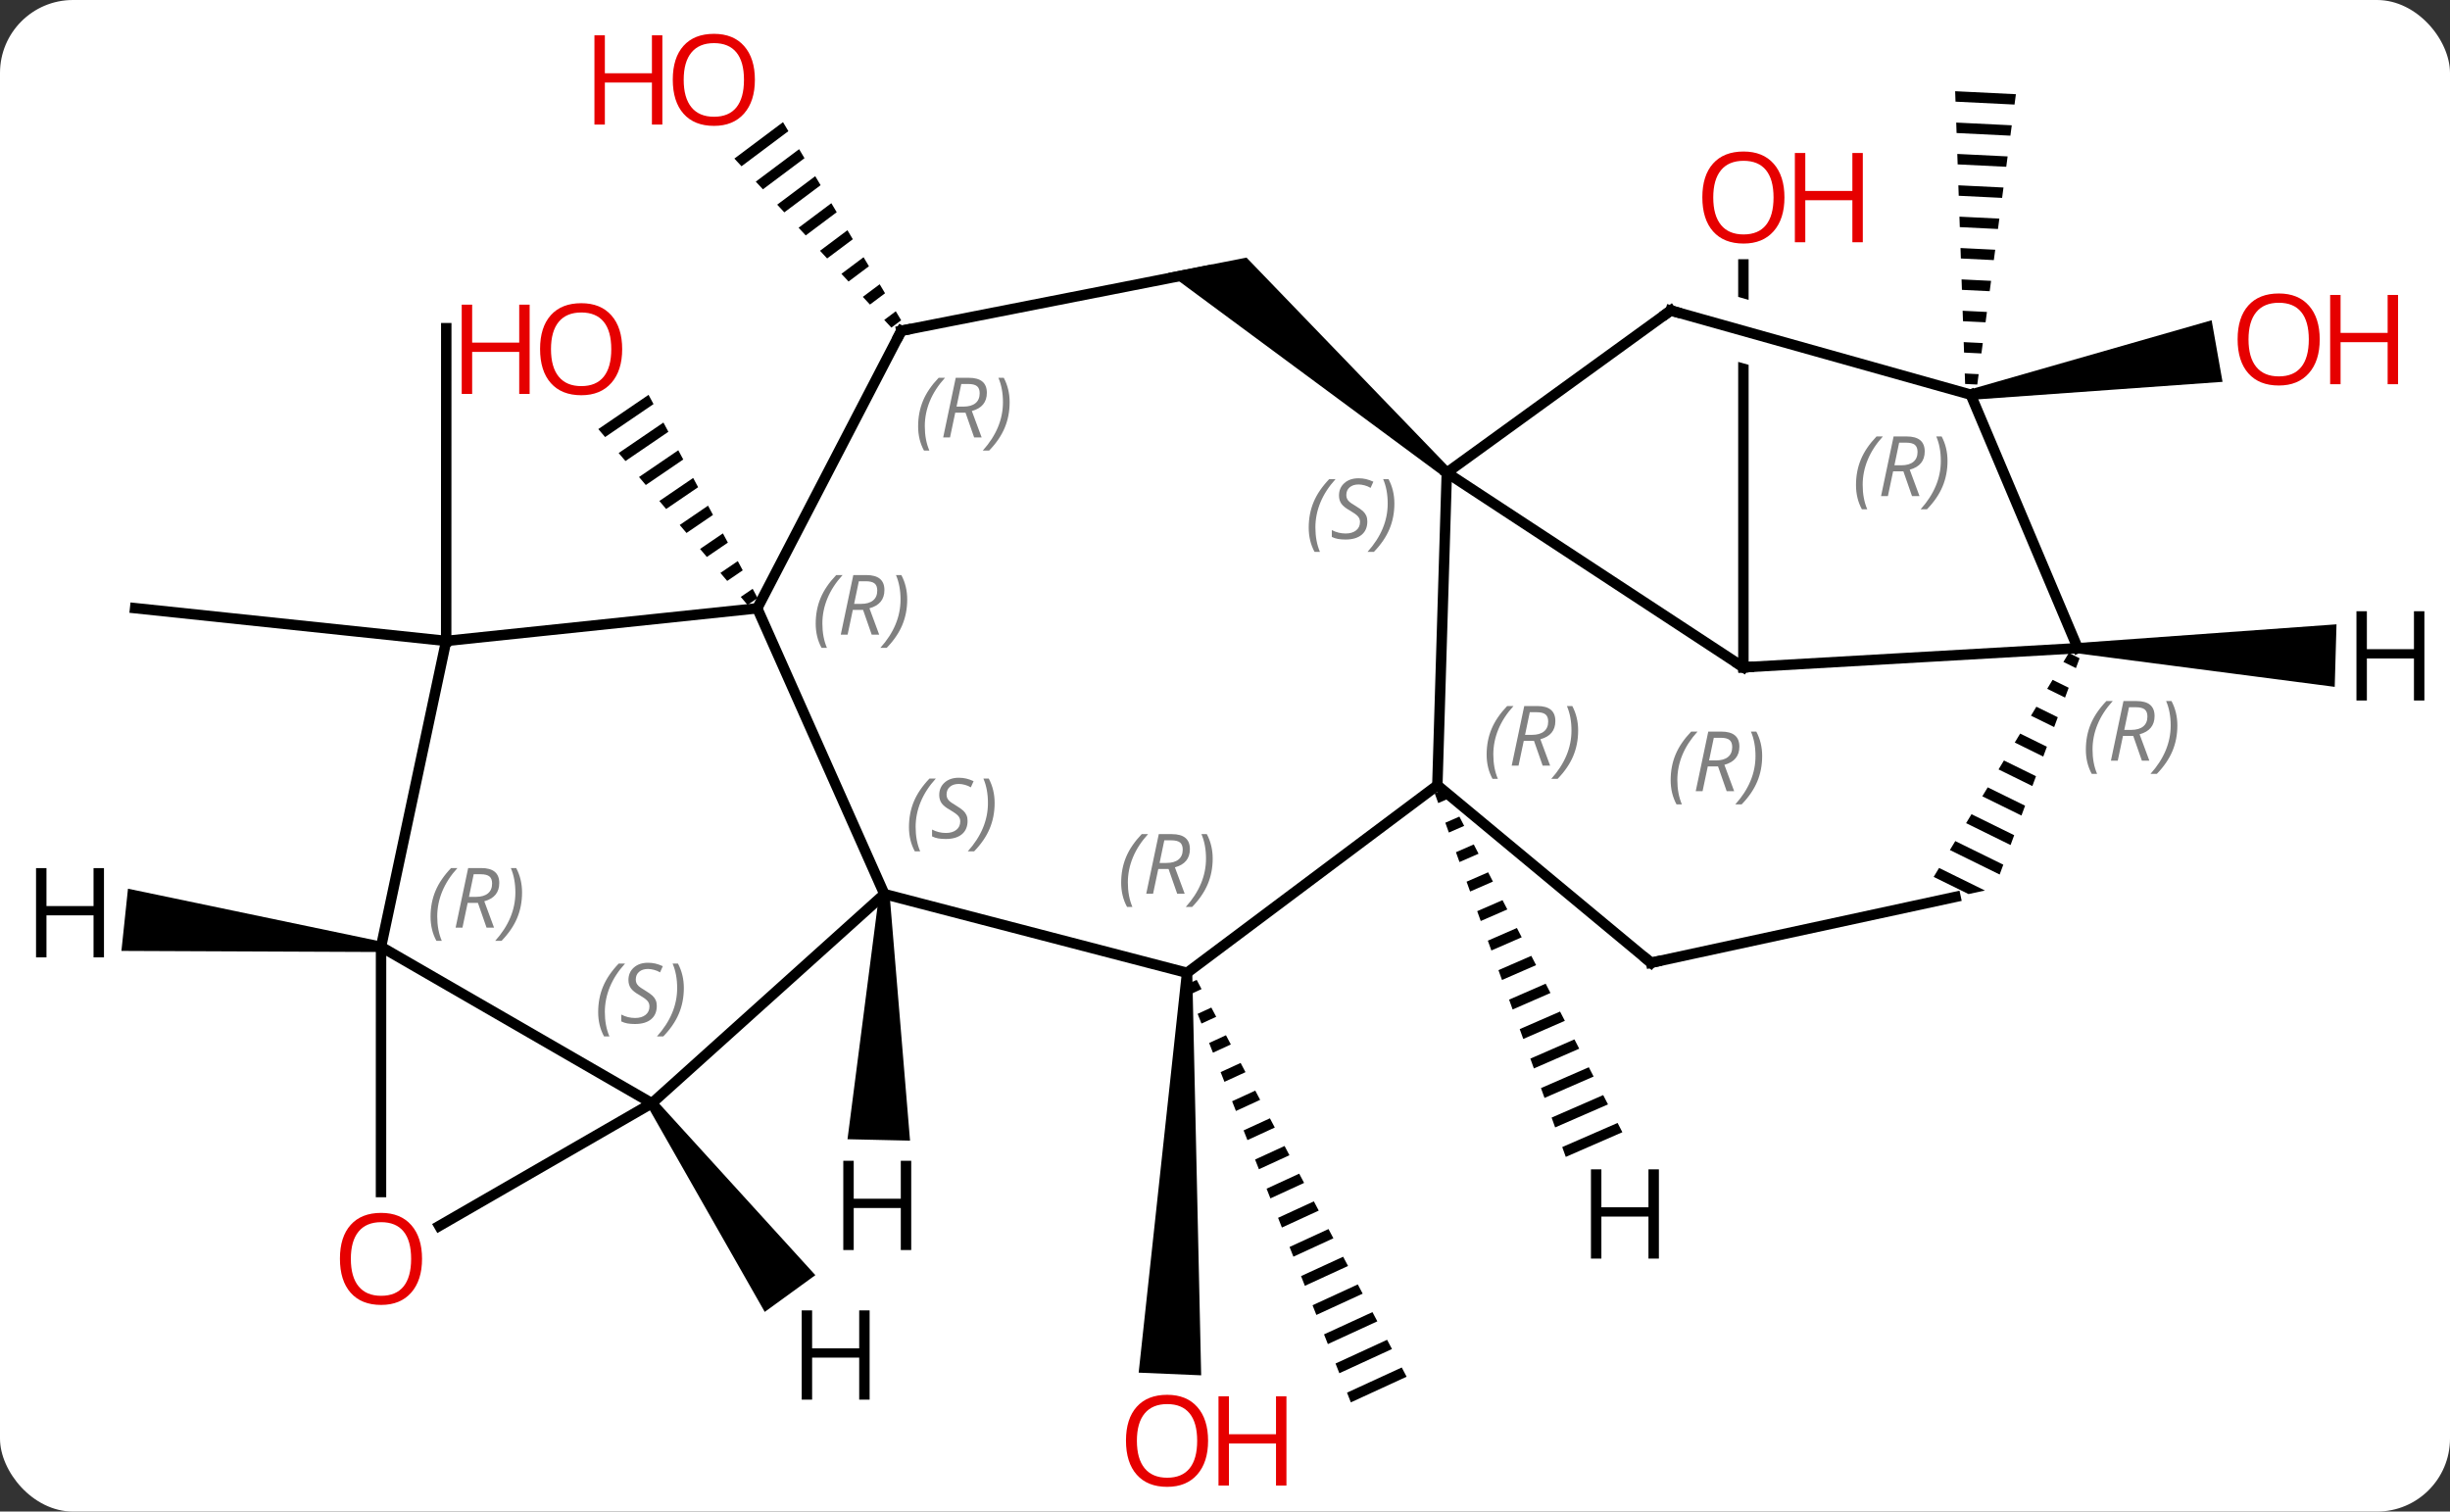 <svg width="235" viewBox="0 0 235 145" style="fill-opacity:1; color-rendering:auto; color-interpolation:auto; text-rendering:auto; stroke:black; stroke-linecap:square; stroke-miterlimit:10; shape-rendering:auto; stroke-opacity:1; fill:black; stroke-dasharray:none; font-weight:normal; stroke-width:1; font-family:'Open Sans'; font-style:normal; stroke-linejoin:miter; font-size:12; stroke-dashoffset:0; image-rendering:auto;" height="145" class="cas-substance-image" xmlns:xlink="http://www.w3.org/1999/xlink" xmlns="http://www.w3.org/2000/svg"><rect x="0" y="0" width="235" height="145" fill="#333333" stroke="none"/><svg class="cas-substance-single-component"><rect y="0" x="0" width="235" stroke="none" ry="7" rx="7" height="145" fill="white" class="cas-substance-group"/><svg y="0" x="0" width="235" viewBox="0 0 235 145" style="fill:black;" height="145" class="cas-substance-single-component-image"><svg><g><clipPath id="clipPath_c486ac9b019643a299a7b3fea3a873761" clipPathUnits="userSpaceOnUse"><path d="M29.224 -57.738 L29.224 -5.238 L69.224 -5.238 L69.224 -32.532 L37.834 -41.34 L39.455 -47.117 L69.224 -38.763 L69.224 -57.738 Z"/></clipPath><g transform="translate(118,73)" style="text-rendering:geometricPrecision; color-rendering:optimizeQuality; color-interpolation:linearRGB; stroke-linecap:butt; image-rendering:optimizeQuality;"><line y2="-8.988" y1="-47.636" x2="49.224" x1="49.224" style="fill:none; clip-path:url(#clipPath_c486ac9b019643a299a7b3fea3a873761);"/><path style="stroke:none;" d="M-3.217 20.996 L-4.227 21.46 L-4.227 21.46 L-3.859 22.392 L-3.859 22.392 L-2.749 21.881 L-2.749 21.881 L-3.217 20.996 ZM-1.812 23.652 L-3.124 24.255 L-3.124 24.255 L-2.757 25.187 L-1.344 24.537 L-1.344 24.537 L-1.812 23.652 ZM-0.407 26.308 L-2.022 27.051 L-2.022 27.051 L-1.655 27.982 L-1.655 27.982 L0.061 27.193 L0.061 27.193 L-0.407 26.308 ZM0.998 28.964 L-0.92 29.846 L-0.92 29.846 L-0.553 30.777 L-0.553 30.777 L1.466 29.849 L1.466 29.849 L0.998 28.964 ZM2.403 31.62 L0.182 32.641 L0.182 32.641 L0.549 33.573 L0.549 33.573 L2.871 32.505 L2.871 32.505 L2.403 31.62 ZM3.808 34.276 L1.284 35.436 L1.284 35.436 L1.652 36.368 L1.652 36.368 L4.276 35.161 L4.276 35.161 L3.808 34.276 ZM5.213 36.931 L2.386 38.231 L2.386 38.231 L2.754 39.163 L2.754 39.163 L5.681 37.817 L5.681 37.817 L5.213 36.931 ZM6.618 39.587 L3.489 41.027 L3.489 41.027 L3.856 41.958 L3.856 41.958 L7.086 40.473 L7.086 40.473 L6.618 39.587 ZM8.023 42.243 L4.591 43.822 L4.591 43.822 L4.958 44.754 L4.958 44.754 L8.491 43.129 L8.491 43.129 L8.023 42.243 ZM9.428 44.899 L5.693 46.617 L5.693 46.617 L6.06 47.549 L6.06 47.549 L9.896 45.785 L9.896 45.785 L9.428 44.899 ZM10.833 47.555 L6.795 49.412 L6.795 49.412 L7.162 50.344 L7.162 50.344 L11.301 48.441 L11.301 48.441 L10.833 47.555 ZM12.238 50.211 L7.897 52.208 L7.897 52.208 L8.265 53.139 L8.265 53.139 L12.706 51.097 L12.706 51.097 L12.238 50.211 ZM13.643 52.867 L8.999 55.003 L8.999 55.003 L9.367 55.934 L9.367 55.934 L14.111 53.752 L14.111 53.752 L13.643 52.867 ZM15.048 55.523 L10.102 57.798 L10.102 57.798 L10.469 58.73 L10.469 58.73 L15.516 56.408 L15.516 56.408 L15.048 55.523 ZM16.453 58.179 L11.204 60.593 L11.204 60.593 L11.571 61.525 L16.921 59.064 L16.921 59.064 L16.453 58.179 Z"/><path style="stroke:none;" d="M-4.639 20.298 L-3.64 20.34 L-2.786 58.93 L-8.781 58.674 Z"/><path style="stroke:none;" d="M-42.895 -61.282 L-47.56 -57.788 L-47.56 -57.788 L-46.876 -57.051 L-46.876 -57.051 L-42.38 -60.418 L-42.895 -61.282 ZM-41.35 -58.69 L-45.507 -55.577 L-45.507 -55.577 L-44.822 -54.84 L-44.822 -54.84 L-40.834 -57.826 L-40.834 -57.826 L-41.35 -58.69 ZM-39.804 -56.099 L-43.453 -53.366 L-43.453 -53.366 L-42.769 -52.629 L-42.769 -52.629 L-39.289 -55.235 L-39.804 -56.099 ZM-38.259 -53.507 L-41.4 -51.155 L-41.4 -51.155 L-40.715 -50.418 L-37.744 -52.643 L-37.744 -52.643 L-38.259 -53.507 ZM-36.714 -50.915 L-39.346 -48.944 L-39.346 -48.944 L-38.662 -48.207 L-38.662 -48.207 L-36.199 -50.051 L-36.199 -50.051 L-36.714 -50.915 ZM-35.168 -48.324 L-37.293 -46.733 L-37.293 -46.733 L-36.608 -45.996 L-36.608 -45.996 L-34.653 -47.46 L-34.653 -47.46 L-35.168 -48.324 ZM-33.623 -45.732 L-35.239 -44.522 L-34.555 -43.785 L-34.555 -43.785 L-33.108 -44.868 L-33.623 -45.732 ZM-32.078 -43.14 L-33.186 -42.31 L-33.186 -42.31 L-32.502 -41.574 L-32.502 -41.574 L-31.563 -42.276 L-31.563 -42.276 L-32.078 -43.14 Z"/><path style="stroke:none;" d="M69.536 -64.25 L69.57 -63.247 L69.57 -63.247 L75.23 -62.969 L75.23 -62.969 L75.362 -63.964 L75.362 -63.964 L69.536 -64.25 ZM69.638 -61.242 L69.672 -60.239 L69.672 -60.239 L74.833 -59.985 L74.833 -59.985 L74.965 -60.98 L74.965 -60.98 L69.638 -61.242 ZM69.74 -58.233 L69.775 -57.23 L69.775 -57.23 L74.436 -57.001 L74.436 -57.001 L74.568 -57.996 L74.568 -57.996 L69.74 -58.233 ZM69.843 -55.224 L69.877 -54.221 L69.877 -54.221 L74.039 -54.017 L74.039 -54.017 L74.171 -55.012 L74.171 -55.012 L69.843 -55.224 ZM69.945 -52.216 L69.98 -51.213 L69.98 -51.213 L73.642 -51.033 L73.642 -51.033 L73.774 -52.028 L73.774 -52.028 L69.945 -52.216 ZM70.048 -49.207 L70.082 -48.204 L70.082 -48.204 L73.245 -48.049 L73.245 -48.049 L73.377 -49.043 L73.377 -49.043 L70.048 -49.207 ZM70.15 -46.198 L70.184 -45.196 L70.184 -45.196 L72.848 -45.065 L72.98 -46.059 L72.98 -46.059 L70.15 -46.198 ZM70.252 -43.19 L70.287 -42.187 L70.287 -42.187 L72.451 -42.081 L72.451 -42.081 L72.583 -43.075 L72.583 -43.075 L70.252 -43.19 ZM70.355 -40.181 L70.389 -39.178 L70.389 -39.178 L72.054 -39.096 L72.054 -39.096 L72.186 -40.091 L70.355 -40.181 ZM70.457 -37.172 L70.492 -36.169 L70.492 -36.169 L71.657 -36.112 L71.657 -36.112 L71.789 -37.107 L71.789 -37.107 L70.457 -37.172 Z"/><path style="stroke:none;" d="M71.112 -34.65 L70.938 -35.634 L94.136 -42.279 L95.182 -36.371 Z"/><path style="stroke:none;" d="M-55.792 -35.124 L-60.61 -31.84 L-60.61 -31.84 L-59.959 -31.074 L-55.316 -34.238 L-55.316 -34.238 L-55.792 -35.124 ZM-54.365 -32.466 L-58.658 -29.541 L-58.008 -28.774 L-53.89 -31.58 L-54.365 -32.466 ZM-52.939 -29.808 L-56.706 -27.241 L-56.056 -26.474 L-56.056 -26.474 L-52.463 -28.922 L-52.939 -29.808 ZM-51.512 -27.15 L-54.755 -24.941 L-54.104 -24.174 L-51.037 -26.264 L-51.512 -27.15 ZM-50.086 -24.492 L-52.803 -22.641 L-52.152 -21.874 L-49.611 -23.606 L-50.086 -24.492 ZM-48.66 -21.834 L-50.851 -20.341 L-50.851 -20.341 L-50.2 -19.574 L-48.184 -20.948 L-48.184 -20.948 L-48.66 -21.834 ZM-47.233 -19.176 L-48.899 -18.041 L-48.248 -17.274 L-48.248 -17.274 L-46.758 -18.29 L-47.233 -19.176 ZM-45.807 -16.518 L-46.947 -15.741 L-46.947 -15.741 L-46.297 -14.974 L-45.331 -15.632 L-45.807 -16.518 Z"/><line y2="-11.517" y1="-14.661" x2="-75.204" x1="-105.039" style="fill:none;"/><line y2="-11.517" y1="-41.517" x2="-75.204" x1="-75.195" style="fill:none;"/><line y2="2.331" y1="-27.654" x2="19.869" x1="20.775" style="fill:none;"/><line y2="-8.988" y1="-27.654" x2="49.224" x1="20.775" style="fill:none;"/><path style="stroke:none;" d="M21.098 -28.035 L20.452 -27.273 L-5.968 -46.808 L1.563 -48.289 Z"/><line y2="-43.215" y1="-27.654" x2="42.255" x1="20.775" style="fill:none;"/><line y2="20.319" y1="2.331" x2="-4.14" x1="19.869" style="fill:none;"/><line y2="19.356" y1="2.331" x2="40.365" x1="19.869" style="fill:none;"/><line y2="-10.821" y1="-8.988" x2="81.297" x1="49.224" style="fill:none;"/><line y2="-41.271" y1="-47.058" x2="-31.542" x1="-2.106" style="fill:none;"/><line y2="-35.142" y1="-43.215" x2="71.025" x1="42.255" style="fill:none;"/><line y2="12.765" y1="20.319" x2="-33.174" x1="-4.14" style="fill:none;"/><line y2="13.035" y1="19.356" x2="69.57" x1="40.365" style="fill:none;"/><line y2="-35.142" y1="-10.821" x2="71.025" x1="81.297" style="fill:none;"/><path style="stroke:none;" d="M80.438 -10.362 L79.919 -9.503 L81.121 -8.911 L81.47 -9.854 L80.438 -10.362 ZM78.882 -7.784 L78.364 -6.925 L80.076 -6.083 L80.425 -7.026 L78.882 -7.784 ZM77.327 -5.206 L76.808 -4.347 L76.808 -4.347 L79.031 -3.254 L79.379 -4.197 L77.327 -5.206 ZM75.771 -2.629 L75.252 -1.77 L77.986 -0.425 L78.334 -1.368 L75.771 -2.629 ZM74.215 -0.051 L73.697 0.808 L76.94 2.404 L77.289 1.461 L77.289 1.461 L74.215 -0.051 ZM72.66 2.527 L72.141 3.386 L75.895 5.232 L76.243 4.289 L72.66 2.527 ZM71.104 5.104 L70.585 5.963 L74.85 8.061 L75.198 7.118 L71.104 5.104 ZM69.548 7.682 L69.03 8.541 L73.804 10.89 L74.153 9.947 L74.153 9.947 L69.548 7.682 ZM67.993 10.26 L67.474 11.119 L70.82 12.764 L72.393 12.424 L67.993 10.26 Z"/><line y2="-14.646" y1="-41.271" x2="-45.366" x1="-31.542" style="fill:none;"/><line y2="-14.646" y1="12.765" x2="-45.366" x1="-33.174" style="fill:none;"/><line y2="32.832" y1="12.765" x2="-55.473" x1="-33.174" style="fill:none;"/><line y2="-11.517" y1="-14.646" x2="-75.204" x1="-45.366" style="fill:none;"/><line y2="17.826" y1="32.832" x2="-81.45" x1="-55.473" style="fill:none;"/><line y2="44.601" y1="32.832" x2="-75.868" x1="-55.473" style="fill:none;"/><line y2="17.826" y1="-11.517" x2="-81.45" x1="-75.204" style="fill:none;"/><line y2="41.349" y1="17.826" x2="-81.455" x1="-81.45" style="fill:none;"/><path style="stroke:none;" d="M20.602 2.662 L19.613 3.093 L19.953 4.036 L19.953 4.036 L21.061 3.553 L20.602 2.662 ZM21.981 5.334 L20.633 5.922 L20.973 6.864 L20.973 6.864 L22.441 6.224 L22.441 6.224 L21.981 5.334 ZM23.361 8.005 L21.652 8.75 L21.992 9.693 L21.992 9.693 L23.82 8.896 L23.82 8.896 L23.361 8.005 ZM24.74 10.677 L22.672 11.579 L23.012 12.521 L23.012 12.521 L25.2 11.567 L25.2 11.567 L24.74 10.677 ZM26.12 13.348 L23.691 14.407 L24.031 15.35 L24.031 15.35 L26.58 14.239 L26.58 14.239 L26.12 13.348 ZM27.499 16.02 L24.711 17.236 L24.711 17.236 L25.051 18.178 L27.959 16.911 L27.499 16.02 ZM28.879 18.692 L25.73 20.064 L25.73 20.064 L26.07 21.007 L29.339 19.582 L29.339 19.582 L28.879 18.692 ZM30.258 21.363 L26.75 22.893 L27.09 23.836 L27.09 23.836 L30.718 22.254 L30.718 22.254 L30.258 21.363 ZM31.638 24.035 L27.769 25.721 L27.769 25.721 L28.109 26.664 L28.109 26.664 L32.098 24.925 L32.098 24.925 L31.638 24.035 ZM33.017 26.706 L28.789 28.55 L29.128 29.493 L33.477 27.597 L33.017 26.706 ZM34.397 29.378 L29.808 31.378 L29.808 31.378 L30.148 32.321 L30.148 32.321 L34.857 30.268 L34.397 29.378 ZM35.776 32.049 L30.828 34.207 L30.828 34.207 L31.167 35.15 L31.167 35.15 L36.236 32.94 L35.776 32.049 ZM37.156 34.721 L31.847 37.035 L31.847 37.035 L32.187 37.978 L32.187 37.978 L37.616 35.611 L37.156 34.721 Z"/><path style="stroke:none;" d="M81.283 -10.321 L81.311 -11.321 L106.114 -13.11 L105.942 -7.112 Z"/><path style="stroke:none;" d="M-33.674 12.754 L-32.674 12.776 L-30.71 36.418 L-36.709 36.282 Z"/><path style="stroke:none;" d="M-55.878 33.126 L-55.068 32.538 L-39.792 49.321 L-44.647 52.846 Z"/><path style="stroke:none;" d="M-81.398 17.329 L-81.502 18.323 L-106.353 18.218 L-105.724 12.251 Z"/></g><g transform="translate(118,73)" style="fill:rgb(230,0,0); text-rendering:geometricPrecision; color-rendering:optimizeQuality; image-rendering:optimizeQuality; font-family:'Open Sans'; stroke:rgb(230,0,0); color-interpolation:linearRGB;"><path style="stroke:none;" d="M53.161 -54.058 Q53.161 -51.996 52.122 -50.816 Q51.083 -49.636 49.24 -49.636 Q47.349 -49.636 46.318 -50.8 Q45.286 -51.965 45.286 -54.074 Q45.286 -56.168 46.318 -57.316 Q47.349 -58.465 49.24 -58.465 Q51.099 -58.465 52.13 -57.293 Q53.161 -56.121 53.161 -54.058 ZM46.333 -54.058 Q46.333 -52.324 47.076 -51.418 Q47.818 -50.511 49.24 -50.511 Q50.661 -50.511 51.388 -51.41 Q52.115 -52.308 52.115 -54.058 Q52.115 -55.793 51.388 -56.683 Q50.661 -57.574 49.24 -57.574 Q47.818 -57.574 47.076 -56.675 Q46.333 -55.777 46.333 -54.058 Z"/><path style="stroke:none;" d="M60.677 -49.761 L59.677 -49.761 L59.677 -53.793 L55.161 -53.793 L55.161 -49.761 L54.161 -49.761 L54.161 -58.324 L55.161 -58.324 L55.161 -54.683 L59.677 -54.683 L59.677 -58.324 L60.677 -58.324 L60.677 -49.761 Z"/><path style="stroke:none;" d="M-2.123 65.207 Q-2.123 67.269 -3.162 68.449 Q-4.201 69.629 -6.044 69.629 Q-7.935 69.629 -8.966 68.465 Q-9.998 67.3 -9.998 65.191 Q-9.998 63.097 -8.966 61.949 Q-7.935 60.8 -6.044 60.8 Q-4.185 60.8 -3.154 61.972 Q-2.123 63.144 -2.123 65.207 ZM-8.951 65.207 Q-8.951 66.941 -8.208 67.847 Q-7.466 68.754 -6.044 68.754 Q-4.622 68.754 -3.896 67.855 Q-3.169 66.957 -3.169 65.207 Q-3.169 63.472 -3.896 62.582 Q-4.622 61.691 -6.044 61.691 Q-7.466 61.691 -8.208 62.59 Q-8.951 63.488 -8.951 65.207 Z"/><path style="stroke:none;" d="M5.393 69.504 L4.393 69.504 L4.393 65.472 L-0.122 65.472 L-0.122 69.504 L-1.123 69.504 L-1.123 60.941 L-0.122 60.941 L-0.122 64.582 L4.393 64.582 L4.393 60.941 L5.393 60.941 L5.393 69.504 Z"/><path style="stroke:none;" d="M-45.593 -65.347 Q-45.593 -63.285 -46.632 -62.105 Q-47.671 -60.925 -49.514 -60.925 Q-51.405 -60.925 -52.436 -62.09 Q-53.468 -63.254 -53.468 -65.363 Q-53.468 -67.457 -52.436 -68.605 Q-51.405 -69.754 -49.514 -69.754 Q-47.655 -69.754 -46.624 -68.582 Q-45.593 -67.41 -45.593 -65.347 ZM-52.421 -65.347 Q-52.421 -63.613 -51.678 -62.707 Q-50.936 -61.8 -49.514 -61.8 Q-48.093 -61.8 -47.366 -62.699 Q-46.639 -63.597 -46.639 -65.347 Q-46.639 -67.082 -47.366 -67.972 Q-48.093 -68.863 -49.514 -68.863 Q-50.936 -68.863 -51.678 -67.965 Q-52.421 -67.066 -52.421 -65.347 Z"/><path style="stroke:none;" d="M-54.468 -61.05 L-55.468 -61.05 L-55.468 -65.082 L-59.983 -65.082 L-59.983 -61.05 L-60.983 -61.05 L-60.983 -69.613 L-59.983 -69.613 L-59.983 -65.972 L-55.468 -65.972 L-55.468 -69.613 L-54.468 -69.613 L-54.468 -61.05 Z"/><path style="stroke:none;" d="M104.504 -40.441 Q104.504 -38.379 103.464 -37.199 Q102.425 -36.019 100.582 -36.019 Q98.691 -36.019 97.66 -37.184 Q96.629 -38.348 96.629 -40.457 Q96.629 -42.551 97.66 -43.699 Q98.691 -44.848 100.582 -44.848 Q102.441 -44.848 103.472 -43.676 Q104.504 -42.504 104.504 -40.441 ZM97.675 -40.441 Q97.675 -38.707 98.418 -37.801 Q99.16 -36.894 100.582 -36.894 Q102.004 -36.894 102.73 -37.793 Q103.457 -38.691 103.457 -40.441 Q103.457 -42.176 102.73 -43.066 Q102.004 -43.957 100.582 -43.957 Q99.16 -43.957 98.418 -43.059 Q97.675 -42.16 97.675 -40.441 Z"/><path style="stroke:none;" d="M112.019 -36.144 L111.019 -36.144 L111.019 -40.176 L106.504 -40.176 L106.504 -36.144 L105.504 -36.144 L105.504 -44.707 L106.504 -44.707 L106.504 -41.066 L111.019 -41.066 L111.019 -44.707 L112.019 -44.707 L112.019 -36.144 Z"/><path style="stroke:none;" d="M-58.322 -39.508 Q-58.322 -37.446 -59.361 -36.266 Q-60.4 -35.086 -62.243 -35.086 Q-64.134 -35.086 -65.165 -36.251 Q-66.197 -37.415 -66.197 -39.524 Q-66.197 -41.618 -65.165 -42.766 Q-64.134 -43.915 -62.243 -43.915 Q-60.384 -43.915 -59.353 -42.743 Q-58.322 -41.571 -58.322 -39.508 ZM-65.15 -39.508 Q-65.15 -37.774 -64.407 -36.868 Q-63.665 -35.961 -62.243 -35.961 Q-60.822 -35.961 -60.095 -36.86 Q-59.368 -37.758 -59.368 -39.508 Q-59.368 -41.243 -60.095 -42.133 Q-60.822 -43.024 -62.243 -43.024 Q-63.665 -43.024 -64.407 -42.126 Q-65.15 -41.227 -65.15 -39.508 Z"/><path style="stroke:none;" d="M-67.197 -35.211 L-68.197 -35.211 L-68.197 -39.243 L-72.712 -39.243 L-72.712 -35.211 L-73.712 -35.211 L-73.712 -43.774 L-72.712 -43.774 L-72.712 -40.133 L-68.197 -40.133 L-68.197 -43.774 L-67.197 -43.774 L-67.197 -35.211 Z"/></g><g transform="translate(118,73)" style="font-size:8.4px; fill:gray; text-rendering:geometricPrecision; image-rendering:optimizeQuality; color-rendering:optimizeQuality; font-family:'Open Sans'; font-style:italic; stroke:gray; color-interpolation:linearRGB;"><path style="stroke:none;" d="M7.53 -22.386 Q7.53 -23.714 7.999 -24.839 Q8.467 -25.964 9.499 -27.042 L10.108 -27.042 Q9.139 -25.98 8.655 -24.808 Q8.171 -23.636 8.171 -22.401 Q8.171 -21.073 8.608 -20.058 L8.092 -20.058 Q7.53 -21.089 7.53 -22.386 ZM13.152 -22.98 Q13.152 -22.151 12.606 -21.698 Q12.059 -21.245 11.059 -21.245 Q10.652 -21.245 10.34 -21.3 Q10.027 -21.355 9.746 -21.495 L9.746 -22.151 Q10.371 -21.823 11.074 -21.823 Q11.699 -21.823 12.074 -22.12 Q12.449 -22.417 12.449 -22.933 Q12.449 -23.245 12.246 -23.472 Q12.043 -23.698 11.481 -24.026 Q10.887 -24.355 10.66 -24.683 Q10.434 -25.011 10.434 -25.464 Q10.434 -26.198 10.949 -26.659 Q11.465 -27.12 12.309 -27.12 Q12.684 -27.12 13.02 -27.042 Q13.356 -26.964 13.731 -26.792 L13.465 -26.198 Q13.215 -26.355 12.895 -26.441 Q12.574 -26.526 12.309 -26.526 Q11.777 -26.526 11.457 -26.253 Q11.137 -25.98 11.137 -25.511 Q11.137 -25.308 11.207 -25.159 Q11.277 -25.011 11.418 -24.878 Q11.559 -24.745 11.981 -24.495 Q12.543 -24.151 12.746 -23.956 Q12.949 -23.761 13.051 -23.526 Q13.152 -23.292 13.152 -22.98 ZM15.747 -24.698 Q15.747 -23.37 15.27 -22.238 Q14.794 -21.105 13.778 -20.058 L13.169 -20.058 Q15.106 -22.214 15.106 -24.698 Q15.106 -26.026 14.669 -27.042 L15.184 -27.042 Q15.747 -25.98 15.747 -24.698 Z"/><path style="stroke:none;" d="M24.596 -0.617 Q24.596 -1.945 25.065 -3.07 Q25.534 -4.195 26.565 -5.273 L27.174 -5.273 Q26.205 -4.21 25.721 -3.038 Q25.237 -1.867 25.237 -0.632 Q25.237 0.696 25.674 1.712 L25.159 1.712 Q24.596 0.68 24.596 -0.617 ZM28.156 -1.929 L27.656 0.446 L27 0.446 L28.203 -5.273 L29.453 -5.273 Q31.187 -5.273 31.187 -3.835 Q31.187 -2.476 29.75 -2.085 L30.687 0.446 L29.969 0.446 L29.14 -1.929 L28.156 -1.929 ZM28.734 -4.679 Q28.344 -2.757 28.281 -2.507 L28.937 -2.507 Q29.687 -2.507 30.094 -2.835 Q30.5 -3.163 30.5 -3.788 Q30.5 -4.257 30.242 -4.468 Q29.984 -4.679 29.39 -4.679 L28.734 -4.679 ZM33.373 -2.929 Q33.373 -1.601 32.897 -0.468 Q32.42 0.665 31.405 1.712 L30.795 1.712 Q32.733 -0.445 32.733 -2.929 Q32.733 -4.257 32.295 -5.273 L32.811 -5.273 Q33.373 -4.21 33.373 -2.929 Z"/></g><g transform="translate(118,73)" style="stroke-linecap:butt; font-size:8.4px; text-rendering:geometricPrecision; image-rendering:optimizeQuality; color-rendering:optimizeQuality; font-family:'Open Sans'; font-style:italic; color-interpolation:linearRGB; stroke-miterlimit:5;"><path style="fill:none;" d="M48.806 -9.262 L49.224 -8.988 L49.723 -9.017"/><path style="fill:gray; stroke:none;" d="M42.247 1.835 Q42.247 0.507 42.716 -0.618 Q43.185 -1.743 44.216 -2.821 L44.825 -2.821 Q43.857 -1.758 43.372 -0.587 Q42.888 0.585 42.888 1.82 Q42.888 3.148 43.325 4.163 L42.81 4.163 Q42.247 3.132 42.247 1.835 ZM45.807 0.523 L45.307 2.898 L44.651 2.898 L45.854 -2.821 L47.104 -2.821 Q48.839 -2.821 48.839 -1.383 Q48.839 -0.024 47.401 0.367 L48.339 2.898 L47.62 2.898 L46.792 0.523 L45.807 0.523 ZM46.386 -2.227 Q45.995 -0.305 45.932 -0.055 L46.589 -0.055 Q47.339 -0.055 47.745 -0.383 Q48.151 -0.712 48.151 -1.337 Q48.151 -1.805 47.893 -2.016 Q47.636 -2.227 47.042 -2.227 L46.386 -2.227 ZM51.025 -0.477 Q51.025 0.851 50.548 1.984 Q50.071 3.117 49.056 4.163 L48.446 4.163 Q50.384 2.007 50.384 -0.477 Q50.384 -1.805 49.946 -2.821 L50.462 -2.821 Q51.025 -1.758 51.025 -0.477 Z"/><path style="fill:none;" d="M41.85 -42.922 L42.255 -43.215 L42.736 -43.08"/><path style="fill:gray; stroke:none;" d="M-10.459 11.671 Q-10.459 10.343 -9.99 9.218 Q-9.521 8.093 -8.49 7.015 L-7.881 7.015 Q-8.849 8.077 -9.334 9.249 Q-9.818 10.421 -9.818 11.655 Q-9.818 12.984 -9.381 13.999 L-9.896 13.999 Q-10.459 12.968 -10.459 11.671 ZM-6.899 10.359 L-7.399 12.734 L-8.055 12.734 L-6.852 7.015 L-5.602 7.015 Q-3.868 7.015 -3.868 8.452 Q-3.868 9.812 -5.305 10.202 L-4.367 12.734 L-5.086 12.734 L-5.914 10.359 L-6.899 10.359 ZM-6.321 7.609 Q-6.711 9.53 -6.774 9.78 L-6.117 9.78 Q-5.367 9.78 -4.961 9.452 Q-4.555 9.124 -4.555 8.499 Q-4.555 8.03 -4.813 7.819 Q-5.071 7.609 -5.664 7.609 L-6.321 7.609 ZM-1.681 9.359 Q-1.681 10.687 -2.158 11.819 Q-2.635 12.952 -3.65 13.999 L-4.26 13.999 Q-2.322 11.843 -2.322 9.359 Q-2.322 8.03 -2.76 7.015 L-2.244 7.015 Q-1.681 8.077 -1.681 9.359 Z"/><path style="fill:none;" d="M39.98 19.037 L40.365 19.356 L40.854 19.25"/><path style="fill:gray; stroke:none;" d="M82.072 -1.093 Q82.072 -2.421 82.541 -3.546 Q83.01 -4.671 84.041 -5.75 L84.65 -5.75 Q83.681 -4.687 83.197 -3.515 Q82.713 -2.343 82.713 -1.109 Q82.713 0.219 83.15 1.235 L82.635 1.235 Q82.072 0.204 82.072 -1.093 ZM85.632 -2.406 L85.132 -0.031 L84.476 -0.031 L85.679 -5.75 L86.929 -5.75 Q88.663 -5.75 88.663 -4.312 Q88.663 -2.953 87.226 -2.562 L88.163 -0.031 L87.445 -0.031 L86.617 -2.406 L85.632 -2.406 ZM86.21 -5.156 Q85.82 -3.234 85.757 -2.984 L86.413 -2.984 Q87.163 -2.984 87.57 -3.312 Q87.976 -3.64 87.976 -4.265 Q87.976 -4.734 87.718 -4.945 Q87.46 -5.156 86.867 -5.156 L86.21 -5.156 ZM90.849 -3.406 Q90.849 -2.078 90.373 -0.945 Q89.896 0.188 88.881 1.235 L88.271 1.235 Q90.209 -0.921 90.209 -3.406 Q90.209 -4.734 89.771 -5.75 L90.287 -5.75 Q90.849 -4.687 90.849 -3.406 Z"/><path style="fill:none;" d="M-31.051 -41.367 L-31.542 -41.271 L-31.772 -40.827"/><path style="fill:gray; stroke:none;" d="M-29.935 -32.104 Q-29.935 -33.432 -29.466 -34.557 Q-28.997 -35.682 -27.966 -36.76 L-27.356 -36.76 Q-28.325 -35.698 -28.81 -34.526 Q-29.294 -33.354 -29.294 -32.12 Q-29.294 -30.791 -28.856 -29.776 L-29.372 -29.776 Q-29.935 -30.807 -29.935 -32.104 ZM-26.375 -33.416 L-26.875 -31.041 L-27.531 -31.041 L-26.328 -36.76 L-25.078 -36.76 Q-23.343 -36.76 -23.343 -35.323 Q-23.343 -33.963 -24.781 -33.573 L-23.843 -31.041 L-24.562 -31.041 L-25.39 -33.416 L-26.375 -33.416 ZM-25.796 -36.166 Q-26.187 -34.245 -26.25 -33.995 L-25.593 -33.995 Q-24.843 -33.995 -24.437 -34.323 Q-24.031 -34.651 -24.031 -35.276 Q-24.031 -35.745 -24.289 -35.956 Q-24.546 -36.166 -25.14 -36.166 L-25.796 -36.166 ZM-21.157 -34.416 Q-21.157 -33.088 -21.634 -31.956 Q-22.11 -30.823 -23.126 -29.776 L-23.735 -29.776 Q-21.798 -31.932 -21.798 -34.416 Q-21.798 -35.745 -22.235 -36.76 L-21.72 -36.76 Q-21.157 -35.698 -21.157 -34.416 Z"/><path style="fill:gray; stroke:none;" d="M60.025 -26.476 Q60.025 -27.804 60.493 -28.929 Q60.962 -30.054 61.993 -31.132 L62.603 -31.132 Q61.634 -30.069 61.15 -28.897 Q60.665 -27.726 60.665 -26.491 Q60.665 -25.163 61.103 -24.147 L60.587 -24.147 Q60.025 -25.179 60.025 -26.476 ZM63.585 -27.788 L63.085 -25.413 L62.428 -25.413 L63.632 -31.132 L64.882 -31.132 Q66.616 -31.132 66.616 -29.694 Q66.616 -28.335 65.178 -27.944 L66.116 -25.413 L65.397 -25.413 L64.569 -27.788 L63.585 -27.788 ZM64.163 -30.538 Q63.772 -28.616 63.71 -28.366 L64.366 -28.366 Q65.116 -28.366 65.522 -28.694 Q65.928 -29.022 65.928 -29.647 Q65.928 -30.116 65.671 -30.327 Q65.413 -30.538 64.819 -30.538 L64.163 -30.538 ZM68.802 -28.788 Q68.802 -27.46 68.325 -26.327 Q67.849 -25.194 66.833 -24.147 L66.224 -24.147 Q68.161 -26.304 68.161 -28.788 Q68.161 -30.116 67.724 -31.132 L68.24 -31.132 Q68.802 -30.069 68.802 -28.788 Z"/><path style="fill:gray; stroke:none;" d="M-30.814 6.342 Q-30.814 5.014 -30.346 3.889 Q-29.877 2.764 -28.846 1.685 L-28.236 1.685 Q-29.205 2.748 -29.689 3.92 Q-30.174 5.092 -30.174 6.326 Q-30.174 7.654 -29.736 8.67 L-30.252 8.67 Q-30.814 7.639 -30.814 6.342 ZM-25.192 5.748 Q-25.192 6.576 -25.739 7.029 Q-26.285 7.482 -27.285 7.482 Q-27.692 7.482 -28.004 7.428 Q-28.317 7.373 -28.598 7.232 L-28.598 6.576 Q-27.973 6.904 -27.27 6.904 Q-26.645 6.904 -26.27 6.607 Q-25.895 6.311 -25.895 5.795 Q-25.895 5.482 -26.098 5.256 Q-26.301 5.029 -26.864 4.701 Q-27.457 4.373 -27.684 4.045 Q-27.91 3.717 -27.91 3.264 Q-27.91 2.529 -27.395 2.068 Q-26.879 1.607 -26.035 1.607 Q-25.66 1.607 -25.325 1.685 Q-24.989 1.764 -24.614 1.935 L-24.879 2.529 Q-25.129 2.373 -25.45 2.287 Q-25.77 2.201 -26.035 2.201 Q-26.567 2.201 -26.887 2.474 Q-27.207 2.748 -27.207 3.217 Q-27.207 3.42 -27.137 3.568 Q-27.067 3.717 -26.926 3.849 Q-26.785 3.982 -26.364 4.232 Q-25.801 4.576 -25.598 4.771 Q-25.395 4.967 -25.293 5.201 Q-25.192 5.436 -25.192 5.748 ZM-22.597 4.029 Q-22.597 5.357 -23.074 6.49 Q-23.55 7.623 -24.566 8.67 L-25.175 8.67 Q-23.238 6.514 -23.238 4.029 Q-23.238 2.701 -23.675 1.685 L-23.16 1.685 Q-22.597 2.748 -22.597 4.029 Z"/><path style="fill:gray; stroke:none;" d="M-39.759 -13.18 Q-39.759 -14.508 -39.291 -15.633 Q-38.822 -16.758 -37.791 -17.836 L-37.181 -17.836 Q-38.15 -16.774 -38.634 -15.602 Q-39.119 -14.43 -39.119 -13.196 Q-39.119 -11.867 -38.681 -10.852 L-39.197 -10.852 Q-39.759 -11.883 -39.759 -13.18 ZM-36.199 -14.492 L-36.699 -12.117 L-37.355 -12.117 L-36.152 -17.836 L-34.902 -17.836 Q-33.168 -17.836 -33.168 -16.399 Q-33.168 -15.039 -34.605 -14.649 L-33.668 -12.117 L-34.387 -12.117 L-35.215 -14.492 L-36.199 -14.492 ZM-35.621 -17.242 Q-36.012 -15.321 -36.074 -15.071 L-35.418 -15.071 Q-34.668 -15.071 -34.262 -15.399 Q-33.855 -15.727 -33.855 -16.352 Q-33.855 -16.821 -34.113 -17.032 Q-34.371 -17.242 -34.965 -17.242 L-35.621 -17.242 ZM-30.982 -15.492 Q-30.982 -14.164 -31.459 -13.032 Q-31.935 -11.899 -32.951 -10.852 L-33.56 -10.852 Q-31.622 -13.008 -31.622 -15.492 Q-31.622 -16.821 -32.06 -17.836 L-31.544 -17.836 Q-30.982 -16.774 -30.982 -15.492 Z"/><path style="fill:gray; stroke:none;" d="M-60.624 24.09 Q-60.624 22.762 -60.156 21.637 Q-59.687 20.512 -58.656 19.433 L-58.046 19.433 Q-59.015 20.496 -59.499 21.668 Q-59.984 22.84 -59.984 24.074 Q-59.984 25.402 -59.546 26.418 L-60.062 26.418 Q-60.624 25.387 -60.624 24.09 ZM-55.002 23.496 Q-55.002 24.324 -55.549 24.777 Q-56.096 25.23 -57.096 25.23 Q-57.502 25.23 -57.814 25.176 Q-58.127 25.121 -58.408 24.98 L-58.408 24.324 Q-57.783 24.652 -57.08 24.652 Q-56.455 24.652 -56.08 24.355 Q-55.705 24.058 -55.705 23.543 Q-55.705 23.23 -55.908 23.004 Q-56.111 22.777 -56.674 22.449 Q-57.267 22.121 -57.494 21.793 Q-57.721 21.465 -57.721 21.012 Q-57.721 20.277 -57.205 19.816 Q-56.689 19.355 -55.846 19.355 Q-55.471 19.355 -55.135 19.433 Q-54.799 19.512 -54.424 19.683 L-54.689 20.277 Q-54.939 20.121 -55.26 20.035 Q-55.58 19.949 -55.846 19.949 Q-56.377 19.949 -56.697 20.223 Q-57.017 20.496 -57.017 20.965 Q-57.017 21.168 -56.947 21.316 Q-56.877 21.465 -56.736 21.598 Q-56.596 21.73 -56.174 21.98 Q-55.611 22.324 -55.408 22.519 Q-55.205 22.715 -55.103 22.949 Q-55.002 23.183 -55.002 23.496 ZM-52.407 21.777 Q-52.407 23.105 -52.884 24.238 Q-53.36 25.371 -54.376 26.418 L-54.985 26.418 Q-53.048 24.262 -53.048 21.777 Q-53.048 20.449 -53.485 19.433 L-52.97 19.433 Q-52.407 20.496 -52.407 21.777 Z"/><path style="fill:gray; stroke:none;" d="M-76.702 14.925 Q-76.702 13.597 -76.233 12.472 Q-75.765 11.347 -74.733 10.269 L-74.124 10.269 Q-75.093 11.331 -75.577 12.503 Q-76.061 13.675 -76.061 14.909 Q-76.061 16.238 -75.624 17.253 L-76.14 17.253 Q-76.702 16.222 -76.702 14.925 ZM-73.142 13.613 L-73.642 15.988 L-74.298 15.988 L-73.095 10.269 L-71.845 10.269 Q-70.111 10.269 -70.111 11.706 Q-70.111 13.066 -71.548 13.456 L-70.611 15.988 L-71.33 15.988 L-72.158 13.613 L-73.142 13.613 ZM-72.564 10.863 Q-72.955 12.784 -73.017 13.034 L-72.361 13.034 Q-71.611 13.034 -71.205 12.706 Q-70.798 12.378 -70.798 11.753 Q-70.798 11.284 -71.056 11.073 Q-71.314 10.863 -71.908 10.863 L-72.564 10.863 ZM-67.925 12.613 Q-67.925 13.941 -68.401 15.073 Q-68.878 16.206 -69.894 17.253 L-70.503 17.253 Q-68.566 15.097 -68.566 12.613 Q-68.566 11.284 -69.003 10.269 L-68.487 10.269 Q-67.925 11.331 -67.925 12.613 Z"/></g><g transform="translate(118,73)" style="stroke-linecap:butt; fill:rgb(230,0,0); text-rendering:geometricPrecision; color-rendering:optimizeQuality; image-rendering:optimizeQuality; font-family:'Open Sans'; stroke:rgb(230,0,0); color-interpolation:linearRGB; stroke-miterlimit:5;"><path style="stroke:none;" d="M-77.519 47.756 Q-77.519 49.818 -78.558 50.998 Q-79.597 52.178 -81.44 52.178 Q-83.331 52.178 -84.362 51.014 Q-85.394 49.849 -85.394 47.74 Q-85.394 45.646 -84.362 44.498 Q-83.331 43.349 -81.44 43.349 Q-79.581 43.349 -78.55 44.521 Q-77.519 45.693 -77.519 47.756 ZM-84.347 47.756 Q-84.347 49.49 -83.604 50.396 Q-82.862 51.303 -81.44 51.303 Q-80.019 51.303 -79.292 50.404 Q-78.565 49.506 -78.565 47.756 Q-78.565 46.021 -79.292 45.131 Q-80.019 44.24 -81.44 44.24 Q-82.862 44.24 -83.604 45.139 Q-84.347 46.037 -84.347 47.756 Z"/><path style="fill:black; stroke:none;" d="M41.118 47.734 L40.118 47.734 L40.118 43.703 L35.602 43.703 L35.602 47.734 L34.602 47.734 L34.602 39.172 L35.602 39.172 L35.602 42.812 L40.118 42.812 L40.118 39.172 L41.118 39.172 L41.118 47.734 Z"/><path style="fill:black; stroke:none;" d="M114.543 -5.804 L113.543 -5.804 L113.543 -9.835 L109.027 -9.835 L109.027 -5.804 L108.027 -5.804 L108.027 -14.366 L109.027 -14.366 L109.027 -10.726 L113.543 -10.726 L113.543 -14.366 L114.543 -14.366 L114.543 -5.804 Z"/><path style="fill:black; stroke:none;" d="M-30.597 46.912 L-31.597 46.912 L-31.597 42.881 L-36.113 42.881 L-36.113 46.912 L-37.113 46.912 L-37.113 38.35 L-36.113 38.35 L-36.113 41.99 L-31.597 41.99 L-31.597 38.35 L-30.597 38.35 L-30.597 46.912 Z"/><path style="fill:black; stroke:none;" d="M-34.587 61.264 L-35.587 61.264 L-35.587 57.233 L-40.103 57.233 L-40.103 61.264 L-41.103 61.264 L-41.103 52.702 L-40.103 52.702 L-40.103 56.342 L-35.587 56.342 L-35.587 52.702 L-34.587 52.702 L-34.587 61.264 Z"/><path style="fill:black; stroke:none;" d="M-108.027 18.838 L-109.027 18.838 L-109.027 14.807 L-113.543 14.807 L-113.543 18.838 L-114.543 18.838 L-114.543 10.276 L-113.543 10.276 L-113.543 13.916 L-109.027 13.916 L-109.027 10.276 L-108.027 10.276 L-108.027 18.838 Z"/></g></g></svg></svg></svg></svg>